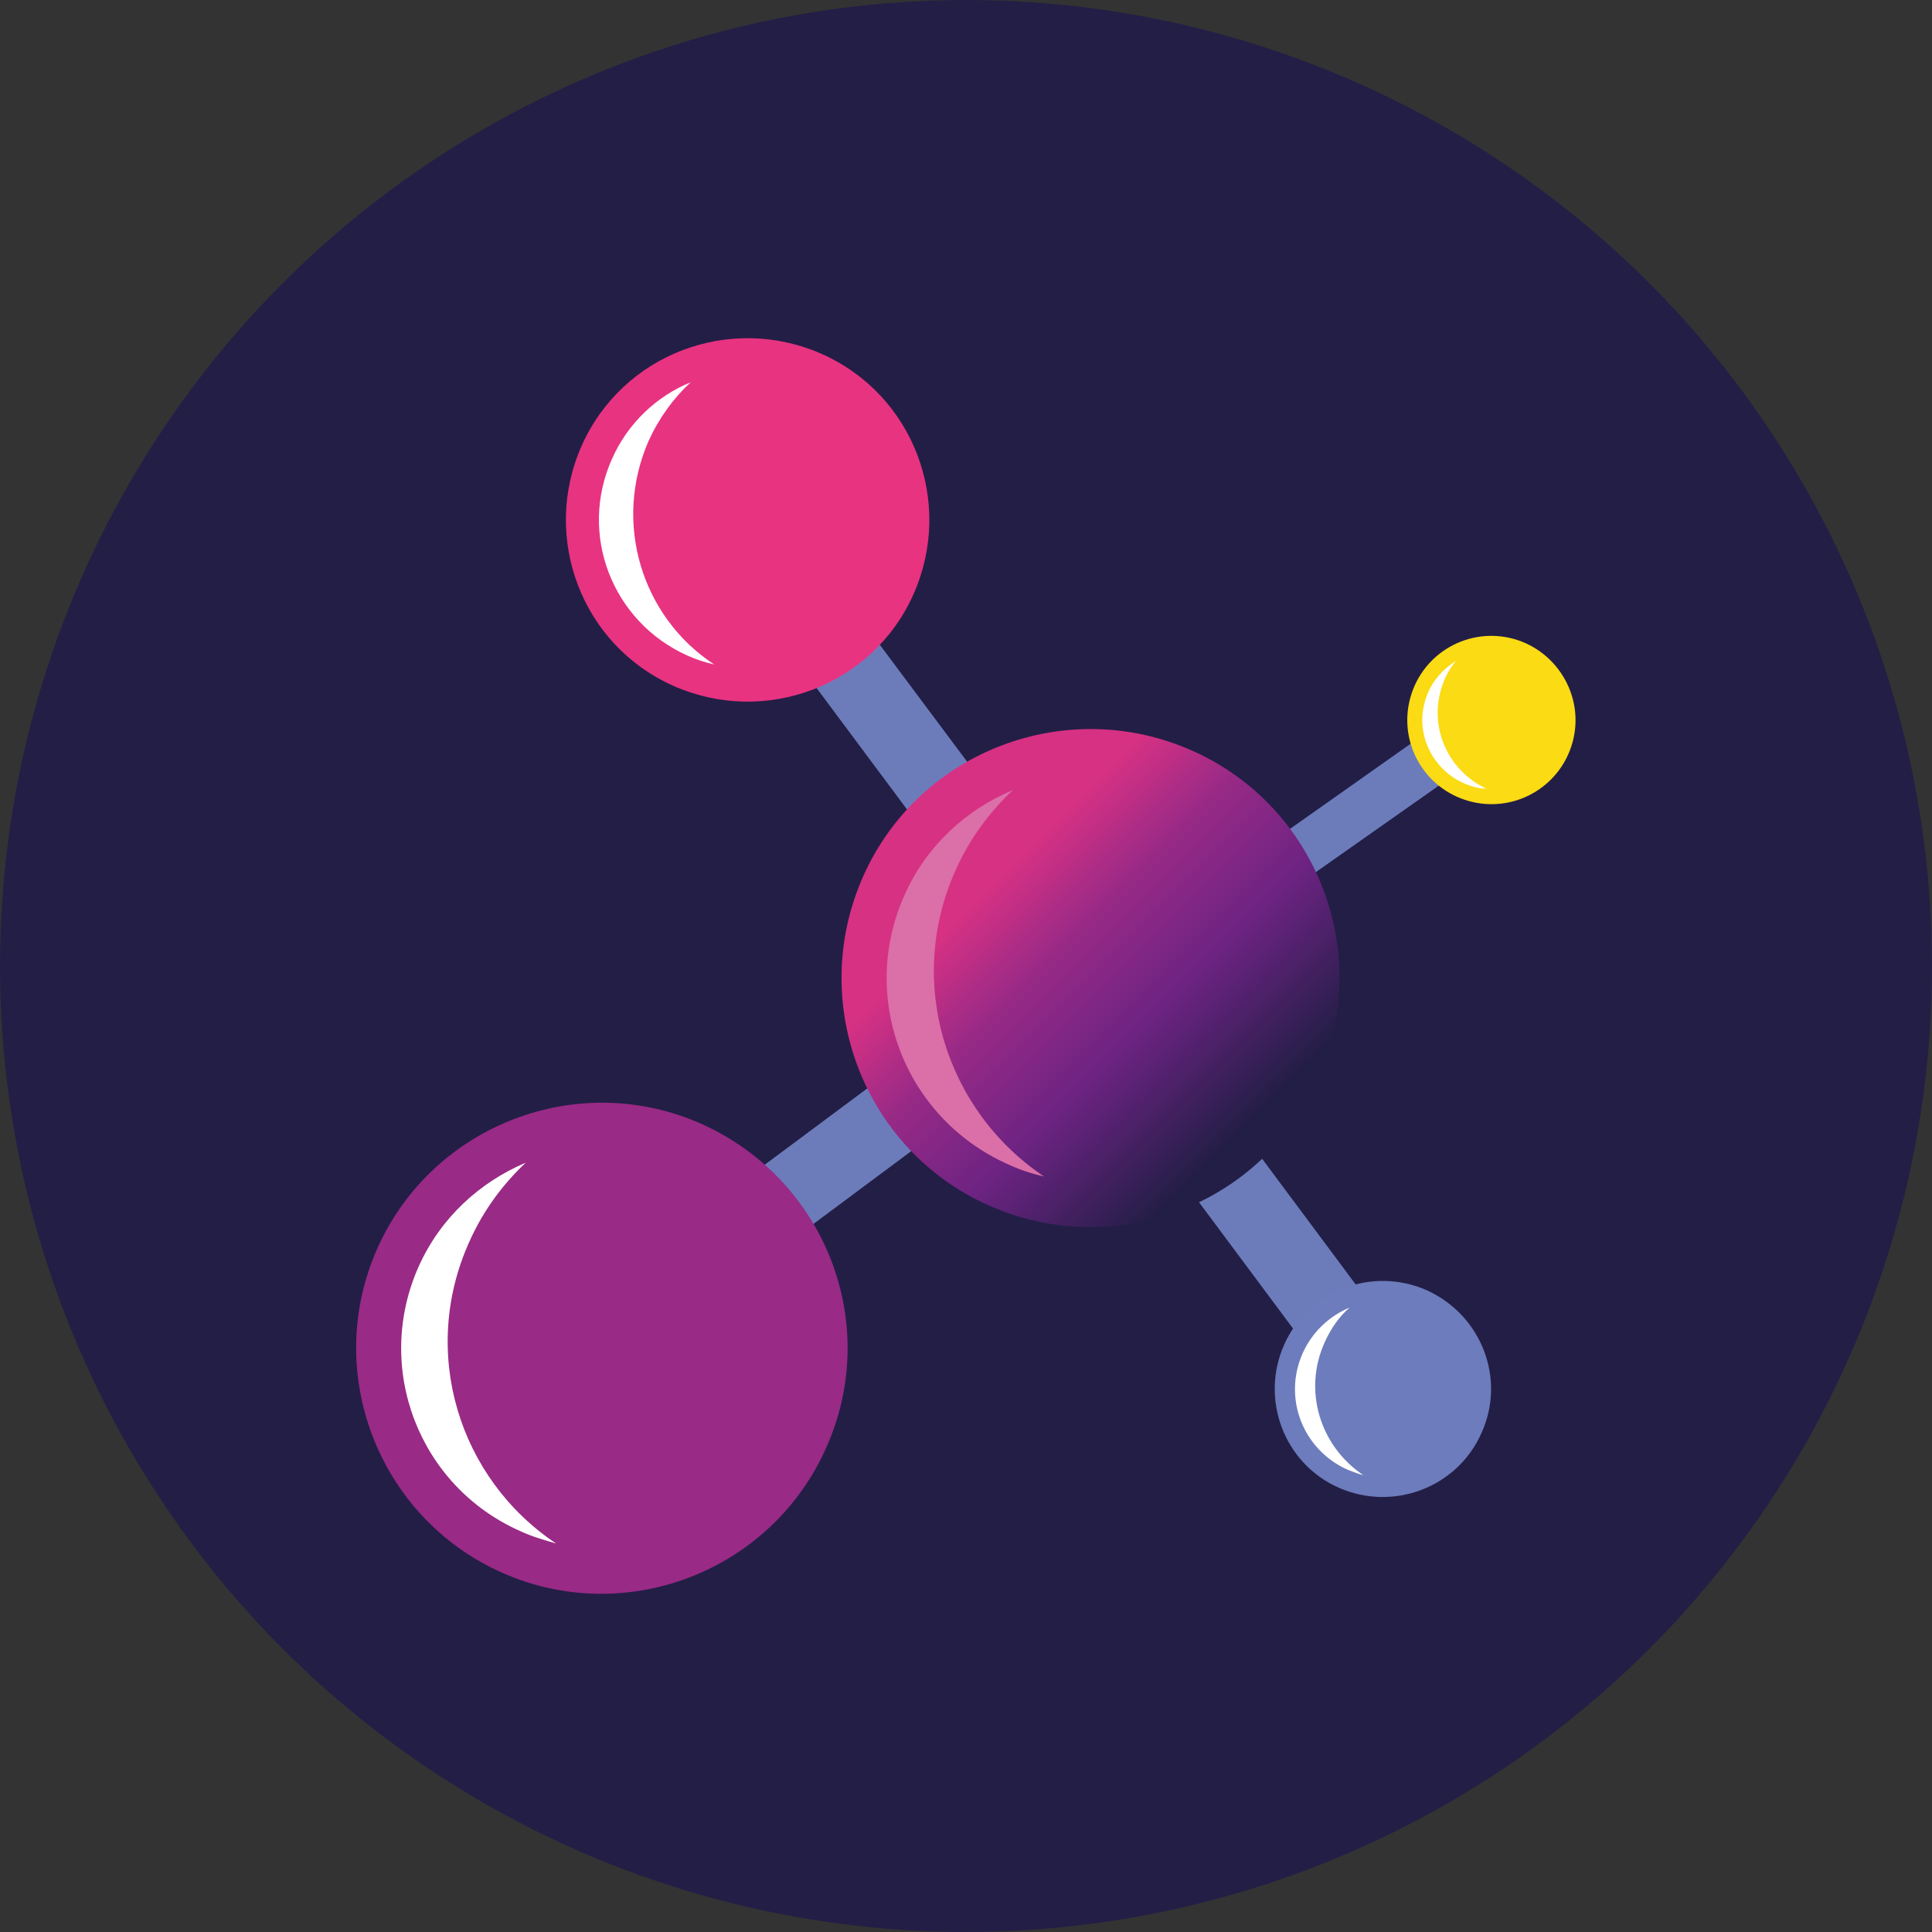 <?xml version="1.0" encoding="utf-8"?>
<!-- Generator: Adobe Illustrator 21.0.2, SVG Export Plug-In . SVG Version: 6.00 Build 0)  -->
<svg version="1.1" id="_xB9_Ï_xBC_h_x5F_1" xmlns="http://www.w3.org/2000/svg" xmlns:xlink="http://www.w3.org/1999/xlink"
	 x="0px" y="0px" viewBox="0 0 280 280" style="enable-background:new 0 0 280 280;" xml:space="preserve">
<rect x="0" y="0" width="280" height="280" fill="#333333" stroke="none"/>
<style type="text/css">
	.st0{clip-path:url(#SVGID_2_);fill:#231E46;}
	.st1{clip-path:url(#SVGID_2_);}
	.st2{fill:#6C7CBB;}
	.st3{fill:url(#SVGID_3_);}
	.st4{fill:#DB6FA8;}
	.st5{fill:#E83381;}
	.st6{fill:#FFFFFF;}
	.st7{fill:#992A86;}
	.st8{fill:#FADB14;}
	.st9{fill:#6C7CBC;}
</style>
<g>
	<g>
		<defs>
			<circle id="SVGID_1_" cx="140" cy="140" r="140"/>
		</defs>
		<clipPath id="SVGID_2_">
			<use xlink:href="#SVGID_1_"  style="overflow:visible;"/>
		</clipPath>
		<circle class="st0" cx="140" cy="140" r="140"/>
		<g class="st1">
			<polygon class="st2" points="150.1,123.7 141.2,130.4 112.6,92 121.5,85.4 			"/>
			
				<rect x="176.2" y="151.6" transform="matrix(0.802 -0.597 0.597 0.802 -68.886 143.285)" class="st2" width="11.1" height="47.8"/>
			<polygon class="st2" points="174.2,138 170,132.1 209.1,104.5 213.3,110.5 			"/>
			
				<rect x="98.8" y="161.4" transform="matrix(0.802 -0.597 0.597 0.802 -75.393 106.256)" class="st2" width="47.8" height="11.1"/>
			<linearGradient id="SVGID_3_" gradientUnits="userSpaceOnUse" x1="132.517" y1="116.195" x2="183.564" y2="167.242">
				<stop  offset="0.227" style="stop-color:#D73183"/>
				<stop  offset="0.412" style="stop-color:#992A86"/>
				<stop  offset="0.643" style="stop-color:#6D2383"/>
				<stop  offset="0.931" style="stop-color:#231E46"/>
			</linearGradient>
			<path class="st3" d="M191,156.5c-8.1,18.2-29.5,26.3-47.7,18.2c-18.2-8.1-26.3-29.5-18.2-47.7c8.1-18.2,29.5-26.3,47.7-18.2
				C191,116.9,199.1,138.3,191,156.5z"/>
			<path class="st4" d="M138.5,126.1c2-4.5,4.9-8.4,8.3-11.6c-6.7,2.8-12.5,8-15.7,15.2c-6.7,14.9,0,32.3,14.9,39
				c1.7,0.8,3.5,1.4,5.3,1.8C137,160.9,131.2,142.3,138.5,126.1z"/>
			<path class="st5" d="M132.4,86.1c-5.9,13.3-21.5,19.2-34.8,13.3c-13.3-5.9-19.2-21.5-13.3-34.8c5.9-13.3,21.5-19.2,34.8-13.3
				C132.4,57.2,138.3,72.8,132.4,86.1z"/>
			<path class="st6" d="M94,63.9c1.5-3.3,3.6-6.2,6.1-8.5c-4.9,2-9.1,5.9-11.4,11.1c-4.9,10.9,0,23.6,10.9,28.5
				c1.3,0.6,2.6,1,3.9,1.3C93,89.4,88.8,75.8,94,63.9z"/>
			<path class="st7" d="M119.7,209.9c-8,17.9-29.1,26-47,18c-17.9-8-26-29.1-18-47c8-17.9,29.1-26,47-18
				C119.7,171,127.8,192,119.7,209.9z"/>
			<path class="st6" d="M68,180c2-4.5,4.8-8.3,8.2-11.5c-6.6,2.8-12.3,7.9-15.5,15c-6.6,14.7,0,31.9,14.7,38.4
				c1.7,0.8,3.5,1.3,5.2,1.8C66.5,214.3,60.8,196,68,180z"/>
			<path class="st8" d="M227.9,107.6c-1.8,6.5-8.5,10.3-15,8.5c-6.5-1.8-10.3-8.5-8.5-15c1.8-6.5,8.5-10.3,15-8.5
				C225.8,94.4,229.7,101.1,227.9,107.6z"/>
			<path class="st6" d="M208.8,100.1c0.4-1.6,1.2-3.1,2.2-4.3c-2.1,1.3-3.8,3.3-4.5,5.9c-1.5,5.3,1.7,10.8,7,12.3
				c0.6,0.2,1.2,0.3,1.9,0.3C210.1,111.8,207.2,105.9,208.8,100.1z"/>
			<path class="st9" d="M214.7,207.7c-3.5,7.9-12.8,11.4-20.7,7.9c-7.9-3.5-11.4-12.8-7.9-20.7c3.5-7.9,12.8-11.4,20.7-7.9
				C214.7,190.6,218.3,199.8,214.7,207.7z"/>
			<path class="st6" d="M192,194.5c0.9-2,2.1-3.7,3.6-5c-2.9,1.2-5.4,3.5-6.8,6.6c-2.9,6.5,0,14,6.5,16.9c0.8,0.3,1.5,0.6,2.3,0.8
				C191.3,209.6,188.8,201.5,192,194.5z"/>
		</g>
	</g>
</g>
</svg>
